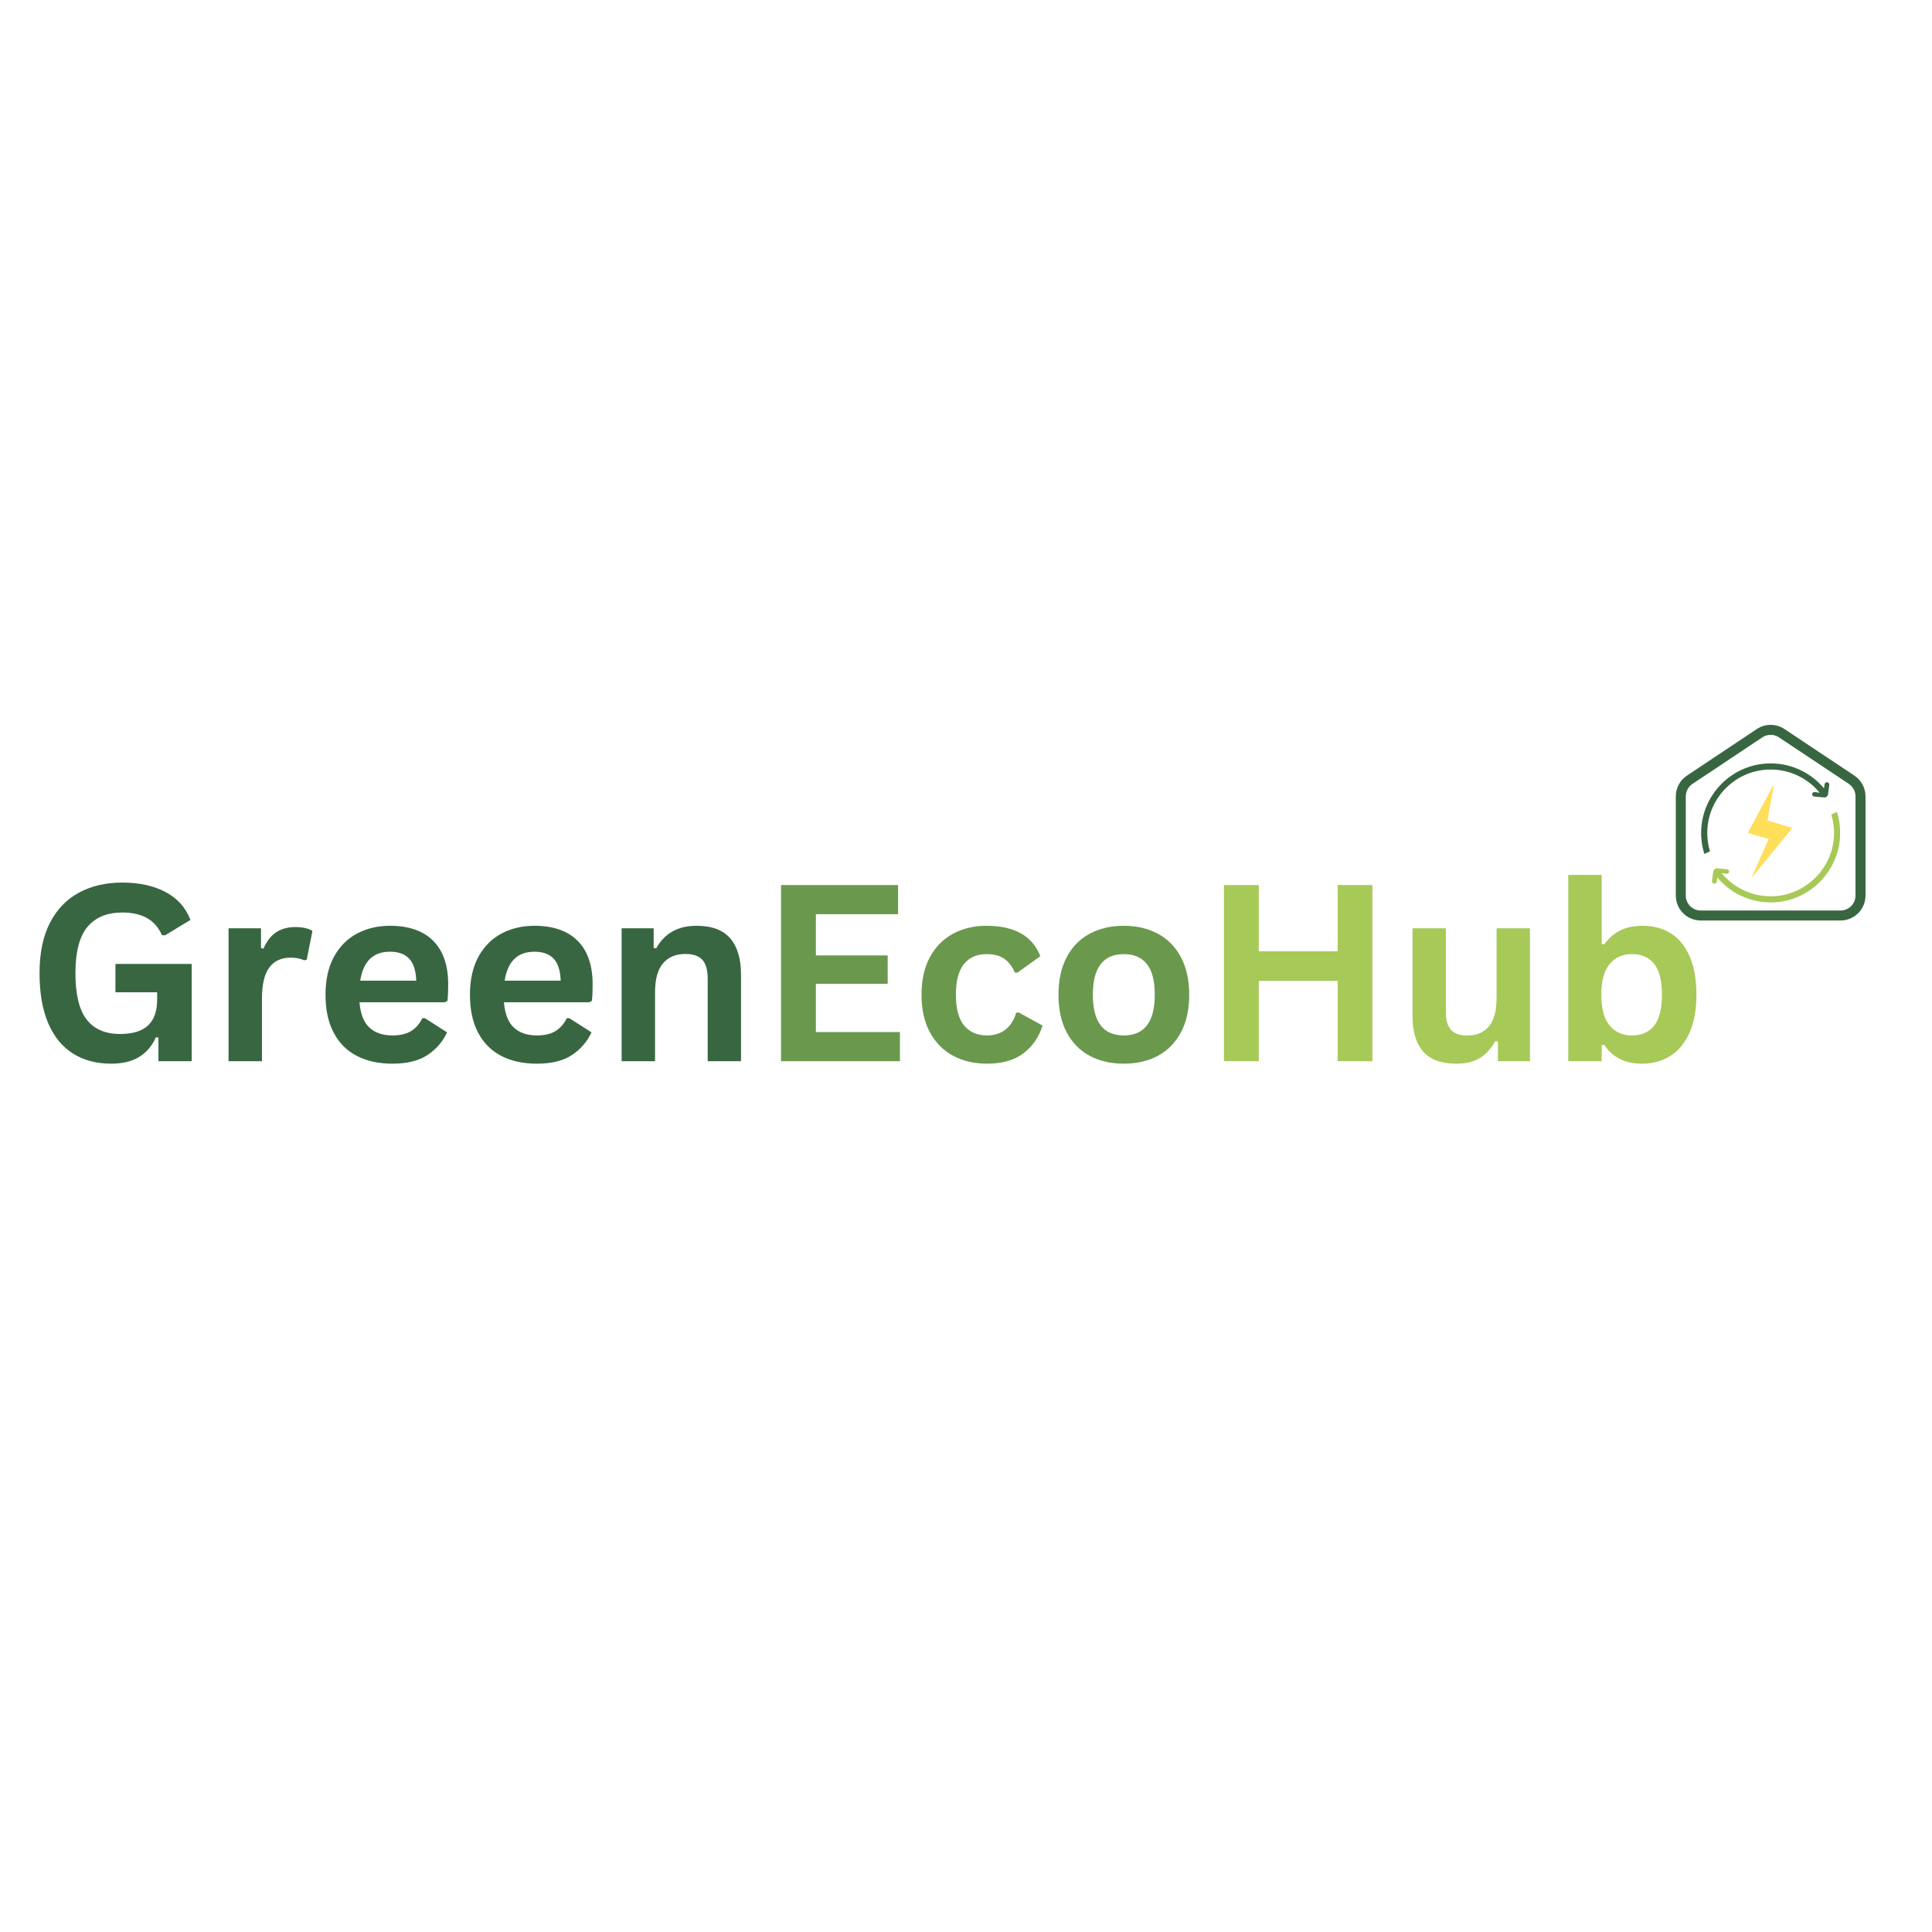 <svg xmlns="http://www.w3.org/2000/svg" xmlns:xlink="http://www.w3.org/1999/xlink" width="500" zoomAndPan="magnify" viewBox="0 0 375 375" height="500" preserveAspectRatio="xMidYMid meet" version="1.0"><defs><g/><clipPath id="30444a7c4c"><path d="M 330.148 148 L 356 148 L 356 166 L 330.148 166 Z M 330.148 148 " clip-rule="nonzero"/></clipPath><clipPath id="608cdbd29e"><path d="M 332 157 L 357.148 157 L 357.148 175.648 L 332 175.648 Z M 332 157 " clip-rule="nonzero"/></clipPath><clipPath id="2aa76b1cad"><path d="M 325.273 140.195 L 362.023 140.195 L 362.023 179 L 325.273 179 Z M 325.273 140.195 " clip-rule="nonzero"/></clipPath></defs><g fill="#386641" fill-opacity="1"><g transform="translate(4.985, 205.976)"><g><path d="M 16.609 0.484 C 13.754 0.484 11.285 -0.164 9.203 -1.469 C 7.117 -2.77 5.508 -4.734 4.375 -7.359 C 3.25 -9.984 2.688 -13.227 2.688 -17.094 C 2.688 -20.988 3.363 -24.25 4.719 -26.875 C 6.082 -29.5 7.969 -31.453 10.375 -32.734 C 12.781 -34.023 15.57 -34.672 18.75 -34.672 C 22.031 -34.672 24.82 -34.062 27.125 -32.844 C 29.438 -31.633 31.055 -29.828 31.984 -27.422 L 27.062 -24.438 L 26.469 -24.453 C 25.77 -25.984 24.785 -27.098 23.516 -27.797 C 22.242 -28.504 20.656 -28.859 18.75 -28.859 C 15.801 -28.859 13.547 -27.926 11.984 -26.062 C 10.43 -24.195 9.656 -21.207 9.656 -17.094 C 9.656 -12.957 10.383 -9.953 11.844 -8.078 C 13.301 -6.211 15.457 -5.281 18.312 -5.281 C 20.77 -5.281 22.582 -5.832 23.75 -6.938 C 24.926 -8.051 25.516 -9.707 25.516 -11.906 L 25.516 -13.375 L 17.422 -13.375 L 17.422 -18.875 L 32.219 -18.875 L 32.219 0 L 25.766 0 L 25.766 -4.578 L 25.281 -4.656 C 24.57 -3.02 23.504 -1.754 22.078 -0.859 C 20.66 0.035 18.836 0.484 16.609 0.484 Z M 16.609 0.484 "/></g></g></g><g fill="#386641" fill-opacity="1"><g transform="translate(40.643, 205.976)"><g><path d="M 3.719 0 L 3.719 -25.797 L 10.016 -25.797 L 10.016 -21.953 L 10.5 -21.859 C 11.125 -23.297 11.941 -24.348 12.953 -25.016 C 13.961 -25.691 15.195 -26.031 16.656 -26.031 C 18.113 -26.031 19.227 -25.781 20 -25.281 L 18.891 -19.688 L 18.406 -19.594 C 17.977 -19.77 17.57 -19.895 17.188 -19.969 C 16.801 -20.051 16.328 -20.094 15.766 -20.094 C 13.953 -20.094 12.57 -19.457 11.625 -18.188 C 10.676 -16.914 10.203 -14.875 10.203 -12.062 L 10.203 0 Z M 3.719 0 "/></g></g></g><g fill="#386641" fill-opacity="1"><g transform="translate(60.869, 205.976)"><g><path d="M 25.484 -11.438 L 8.906 -11.438 C 9.094 -9.188 9.734 -7.551 10.828 -6.531 C 11.922 -5.508 13.41 -5 15.297 -5 C 16.773 -5 17.973 -5.273 18.891 -5.828 C 19.816 -6.391 20.555 -7.227 21.109 -8.344 L 21.609 -8.344 L 25.906 -5.594 C 25.062 -3.781 23.789 -2.312 22.094 -1.188 C 20.395 -0.07 18.129 0.484 15.297 0.484 C 12.629 0.484 10.32 -0.02 8.375 -1.031 C 6.438 -2.039 4.941 -3.547 3.891 -5.547 C 2.836 -7.555 2.312 -10.004 2.312 -12.891 C 2.312 -15.816 2.863 -18.285 3.969 -20.297 C 5.082 -22.305 6.582 -23.805 8.469 -24.797 C 10.352 -25.785 12.473 -26.281 14.828 -26.281 C 18.473 -26.281 21.266 -25.312 23.203 -23.375 C 25.148 -21.445 26.125 -18.613 26.125 -14.875 C 26.125 -13.52 26.078 -12.469 25.984 -11.719 Z M 19.922 -15.625 C 19.859 -17.582 19.398 -19.008 18.547 -19.906 C 17.703 -20.801 16.461 -21.25 14.828 -21.25 C 11.555 -21.25 9.629 -19.375 9.047 -15.625 Z M 19.922 -15.625 "/></g></g></g><g fill="#386641" fill-opacity="1"><g transform="translate(88.905, 205.976)"><g><path d="M 25.484 -11.438 L 8.906 -11.438 C 9.094 -9.188 9.734 -7.551 10.828 -6.531 C 11.922 -5.508 13.41 -5 15.297 -5 C 16.773 -5 17.973 -5.273 18.891 -5.828 C 19.816 -6.391 20.555 -7.227 21.109 -8.344 L 21.609 -8.344 L 25.906 -5.594 C 25.062 -3.781 23.789 -2.312 22.094 -1.188 C 20.395 -0.07 18.129 0.484 15.297 0.484 C 12.629 0.484 10.32 -0.02 8.375 -1.031 C 6.438 -2.039 4.941 -3.547 3.891 -5.547 C 2.836 -7.555 2.312 -10.004 2.312 -12.891 C 2.312 -15.816 2.863 -18.285 3.969 -20.297 C 5.082 -22.305 6.582 -23.805 8.469 -24.797 C 10.352 -25.785 12.473 -26.281 14.828 -26.281 C 18.473 -26.281 21.266 -25.312 23.203 -23.375 C 25.148 -21.445 26.125 -18.613 26.125 -14.875 C 26.125 -13.52 26.078 -12.469 25.984 -11.719 Z M 19.922 -15.625 C 19.859 -17.582 19.398 -19.008 18.547 -19.906 C 17.703 -20.801 16.461 -21.25 14.828 -21.25 C 11.555 -21.25 9.629 -19.375 9.047 -15.625 Z M 19.922 -15.625 "/></g></g></g><g fill="#386641" fill-opacity="1"><g transform="translate(116.941, 205.976)"><g><path d="M 3.719 0 L 3.719 -25.797 L 9.938 -25.797 L 9.938 -22 L 10.422 -21.891 C 12.035 -24.816 14.641 -26.281 18.234 -26.281 C 21.211 -26.281 23.398 -25.469 24.797 -23.844 C 26.191 -22.227 26.891 -19.867 26.891 -16.766 L 26.891 0 L 20.422 0 L 20.422 -15.969 C 20.422 -17.688 20.078 -18.922 19.391 -19.672 C 18.703 -20.43 17.602 -20.812 16.094 -20.812 C 14.238 -20.812 12.789 -20.207 11.75 -19 C 10.719 -17.801 10.203 -15.922 10.203 -13.359 L 10.203 0 Z M 3.719 0 "/></g></g></g><g fill="#6a994e" fill-opacity="1"><g transform="translate(147.16, 205.976)"><g><path d="M 11.203 -15.016 L 11.203 -5.656 L 27.516 -5.656 L 27.516 0 L 4.438 0 L 4.438 -34.188 L 27.156 -34.188 L 27.156 -28.531 L 11.203 -28.531 L 11.203 -20.531 L 25.141 -20.531 L 25.141 -15.016 Z M 11.203 -15.016 "/></g></g></g><g fill="#6a994e" fill-opacity="1"><g transform="translate(176.552, 205.976)"><g><path d="M 15.031 0.484 C 12.539 0.484 10.336 -0.031 8.422 -1.062 C 6.504 -2.102 5.004 -3.629 3.922 -5.641 C 2.848 -7.648 2.312 -10.066 2.312 -12.891 C 2.312 -15.723 2.848 -18.145 3.922 -20.156 C 5.004 -22.164 6.492 -23.688 8.391 -24.719 C 10.297 -25.758 12.473 -26.281 14.922 -26.281 C 20.359 -26.281 23.844 -24.312 25.375 -20.375 L 20.922 -17.188 L 20.438 -17.188 C 19.906 -18.406 19.211 -19.305 18.359 -19.891 C 17.516 -20.484 16.367 -20.781 14.922 -20.781 C 13.047 -20.781 11.586 -20.133 10.547 -18.844 C 9.504 -17.551 8.984 -15.566 8.984 -12.891 C 8.984 -10.234 9.508 -8.254 10.562 -6.953 C 11.625 -5.648 13.113 -5 15.031 -5 C 16.438 -5 17.625 -5.375 18.594 -6.125 C 19.57 -6.883 20.27 -7.977 20.688 -9.406 L 21.188 -9.453 L 25.797 -6.922 C 25.141 -4.734 23.926 -2.953 22.156 -1.578 C 20.383 -0.203 18.008 0.484 15.031 0.484 Z M 15.031 0.484 "/></g></g></g><g fill="#6a994e" fill-opacity="1"><g transform="translate(203.138, 205.976)"><g><path d="M 14.984 0.484 C 12.461 0.484 10.242 -0.031 8.328 -1.062 C 6.422 -2.102 4.941 -3.625 3.891 -5.625 C 2.836 -7.625 2.312 -10.047 2.312 -12.891 C 2.312 -15.723 2.836 -18.145 3.891 -20.156 C 4.941 -22.164 6.422 -23.688 8.328 -24.719 C 10.242 -25.758 12.461 -26.281 14.984 -26.281 C 17.516 -26.281 19.734 -25.758 21.641 -24.719 C 23.547 -23.688 25.031 -22.164 26.094 -20.156 C 27.156 -18.145 27.688 -15.723 27.688 -12.891 C 27.688 -10.047 27.156 -7.625 26.094 -5.625 C 25.031 -3.625 23.547 -2.102 21.641 -1.062 C 19.734 -0.031 17.516 0.484 14.984 0.484 Z M 14.984 -5 C 18.992 -5 21 -7.629 21 -12.891 C 21 -15.617 20.484 -17.613 19.453 -18.875 C 18.422 -20.145 16.93 -20.781 14.984 -20.781 C 10.984 -20.781 8.984 -18.148 8.984 -12.891 C 8.984 -7.629 10.984 -5 14.984 -5 Z M 14.984 -5 "/></g></g></g><g fill="#a7c957" fill-opacity="1"><g transform="translate(233.127, 205.976)"><g><path d="M 26.516 -21.328 L 26.516 -34.188 L 33.25 -34.188 L 33.25 0 L 26.516 0 L 26.516 -15.578 L 11.203 -15.578 L 11.203 0 L 4.438 0 L 4.438 -34.188 L 11.203 -34.188 L 11.203 -21.328 Z M 26.516 -21.328 "/></g></g></g><g fill="#a7c957" fill-opacity="1"><g transform="translate(270.843, 205.976)"><g><path d="M 11.812 0.484 C 8.906 0.484 6.766 -0.301 5.391 -1.875 C 4.016 -3.457 3.328 -5.734 3.328 -8.703 L 3.328 -25.797 L 9.797 -25.797 L 9.797 -9.516 C 9.797 -7.941 10.133 -6.789 10.812 -6.062 C 11.488 -5.344 12.535 -4.984 13.953 -4.984 C 15.754 -4.984 17.148 -5.57 18.141 -6.75 C 19.141 -7.926 19.641 -9.773 19.641 -12.297 L 19.641 -25.797 L 26.125 -25.797 L 26.125 0 L 19.906 0 L 19.906 -3.781 L 19.406 -3.906 C 18.582 -2.426 17.57 -1.32 16.375 -0.594 C 15.188 0.125 13.664 0.484 11.812 0.484 Z M 11.812 0.484 "/></g></g></g><g fill="#a7c957" fill-opacity="1"><g transform="translate(300.679, 205.976)"><g><path d="M 18.031 0.484 C 14.738 0.484 12.289 -0.742 10.688 -3.203 L 10.203 -3.109 L 10.203 0 L 3.719 0 L 3.719 -36.156 L 10.203 -36.156 L 10.203 -22.75 L 10.688 -22.656 C 11.57 -23.883 12.617 -24.797 13.828 -25.391 C 15.035 -25.984 16.484 -26.281 18.172 -26.281 C 20.254 -26.281 22.078 -25.789 23.641 -24.812 C 25.203 -23.832 26.414 -22.336 27.281 -20.328 C 28.156 -18.328 28.594 -15.848 28.594 -12.891 C 28.594 -9.953 28.141 -7.484 27.234 -5.484 C 26.336 -3.484 25.094 -1.988 23.5 -1 C 21.906 -0.008 20.082 0.484 18.031 0.484 Z M 16.062 -5 C 17.969 -5 19.414 -5.633 20.406 -6.906 C 21.406 -8.176 21.906 -10.172 21.906 -12.891 C 21.906 -15.617 21.406 -17.613 20.406 -18.875 C 19.414 -20.145 17.969 -20.781 16.062 -20.781 C 14.238 -20.781 12.789 -20.125 11.719 -18.812 C 10.656 -17.508 10.125 -15.535 10.125 -12.891 C 10.125 -10.234 10.656 -8.254 11.719 -6.953 C 12.789 -5.648 14.238 -5 16.062 -5 Z M 16.062 -5 "/></g></g></g><path fill="#ffde59" d="M 340.898 168.266 L 343.297 162.852 L 339.254 161.668 L 340.016 160.242 L 344.332 152.141 L 343.062 159.238 L 347.898 160.703 L 339.93 170.461 Z M 340.898 168.266 " fill-opacity="1" fill-rule="nonzero"/><g clip-path="url(#30444a7c4c)"><path fill="#386641" d="M 354.672 151.832 C 354.922 151.867 355.102 152.102 355.066 152.352 L 354.824 154.152 C 354.77 154.543 354.422 154.816 354.027 154.781 L 352.137 154.609 C 351.906 154.586 351.738 154.395 351.738 154.176 C 351.738 154.156 351.738 154.133 351.742 154.113 C 351.773 153.875 351.992 153.707 352.234 153.738 L 353.199 153.871 C 350.812 150.961 347.117 149.168 343.012 149.383 C 336.793 149.715 331.746 154.746 331.402 160.965 C 331.316 162.457 331.5 163.898 331.91 165.242 L 330.82 165.75 C 330.367 164.324 330.145 162.797 330.199 161.211 C 330.43 154.285 335.977 148.594 342.895 148.199 C 347.375 147.945 351.414 149.875 354.043 153.023 C 354.043 153.023 354.105 152.586 354.152 152.227 C 354.184 151.996 354.379 151.828 354.605 151.828 C 354.625 151.828 354.648 151.832 354.672 151.832 Z M 354.672 151.832 " fill-opacity="1" fill-rule="nonzero"/></g><g clip-path="url(#608cdbd29e)"><path fill="#a7c957" d="M 356.547 157.586 C 357 159.012 357.219 160.539 357.168 162.125 C 356.938 169.051 351.391 174.746 344.473 175.137 C 339.992 175.395 335.953 173.461 333.324 170.312 C 333.324 170.312 333.262 170.77 333.211 171.133 C 333.18 171.371 332.957 171.539 332.719 171.508 L 332.672 171.5 C 332.434 171.469 332.266 171.246 332.297 171.008 L 332.543 169.184 C 332.598 168.793 332.945 168.52 333.34 168.555 L 335.23 168.727 C 335.461 168.75 335.629 168.941 335.629 169.164 C 335.629 169.184 335.629 169.203 335.625 169.223 C 335.594 169.461 335.371 169.629 335.133 169.598 L 334.168 169.465 C 336.555 172.375 340.25 174.168 344.352 173.953 C 350.574 173.625 355.617 168.59 355.965 162.371 C 356.051 160.879 355.863 159.438 355.457 158.094 Z M 356.547 157.586 " fill-opacity="1" fill-rule="nonzero"/></g><g clip-path="url(#2aa76b1cad)"><path fill="#386641" d="M 362.094 154.578 C 362.094 152.961 361.281 151.445 359.934 150.543 C 356.734 148.41 349.867 143.836 346.371 141.508 C 344.742 140.422 342.621 140.422 340.996 141.508 C 337.496 143.836 330.633 148.41 327.43 150.543 C 326.082 151.445 325.273 152.961 325.273 154.578 C 325.273 158.797 325.273 168.41 325.273 173.824 C 325.273 175.109 325.777 176.344 326.688 177.25 C 327.594 178.16 328.828 178.668 330.117 178.668 C 336.824 178.668 350.531 178.668 357.246 178.668 C 358.535 178.668 359.762 178.16 360.676 177.25 C 361.586 176.344 362.094 175.109 362.094 173.824 C 362.094 168.41 362.094 158.797 362.094 154.578 Z M 360.152 154.578 L 360.152 173.824 C 360.152 174.594 359.852 175.328 359.305 175.883 C 358.754 176.426 358.02 176.73 357.246 176.73 L 330.117 176.73 C 329.344 176.73 328.609 176.426 328.059 175.883 C 327.512 175.328 327.211 174.594 327.211 173.824 C 327.211 168.41 327.211 158.797 327.211 154.578 C 327.211 153.609 327.695 152.703 328.504 152.156 L 342.07 143.117 C 343.047 142.469 344.316 142.469 345.293 143.117 C 348.793 145.449 355.656 150.023 358.859 152.156 C 359.668 152.703 360.152 153.609 360.152 154.578 " fill-opacity="1" fill-rule="evenodd"/></g></svg>